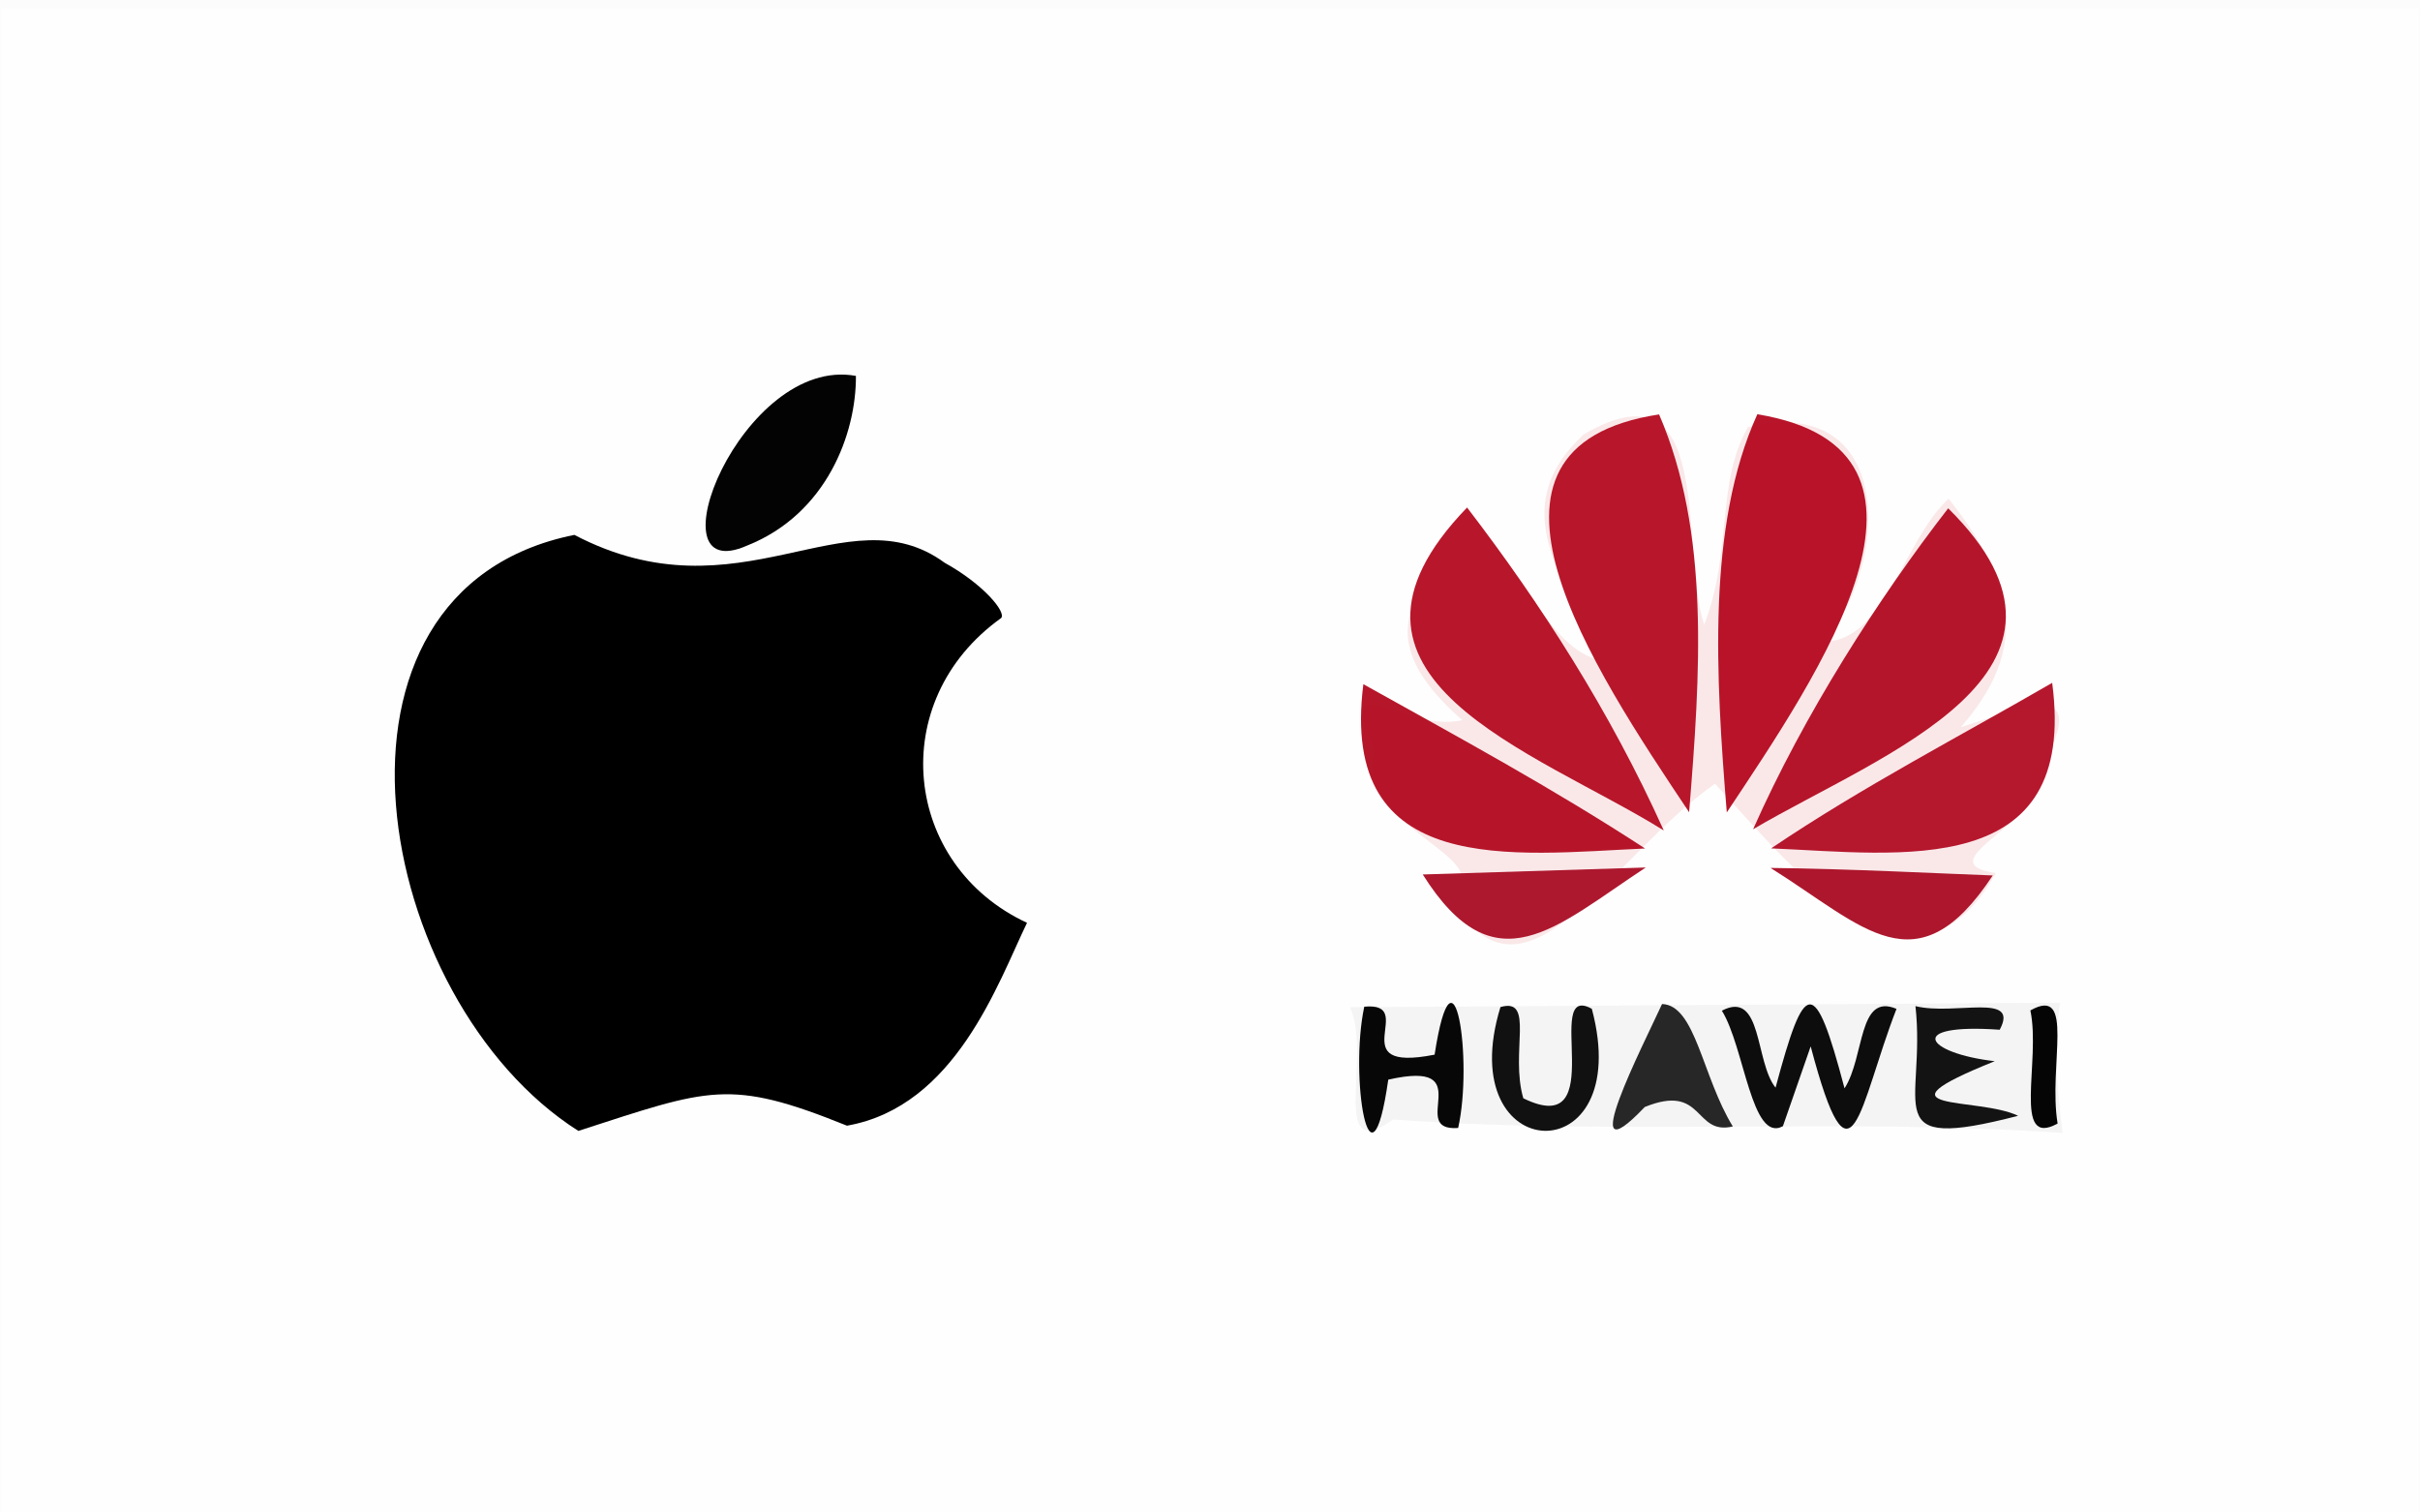 <?xml version="1.0" ?>
<svg xmlns="http://www.w3.org/2000/svg" version="1.1" width="512" height="320">
  <rect width="100%" height="100%" fill="#808080" stroke="none"/>
  <defs/>
  <g>
    <path d="M -0.717 -0.749 L 512.0 -0.757 L 512.0 320.466 L -0.718 320.483 L -0.717 -0.749" stroke-width="0.0" fill="rgb(252, 252, 252)" opacity="1.551" stroke="rgb(0, 0, 0)" stroke-opacity="0.0" stroke-linecap="round" stroke-linejoin="round"/>
    <path d="M 0.275 1.684 L 0.277 319.922 L 511.707 319.92 L 511.68 1.691 L 0.275 1.684" stroke-width="2.0" fill="rgb(255, 255, 255)" opacity="0.571" stroke="rgb(0, 0, 0)" stroke-opacity="0.0" stroke-linecap="round" stroke-linejoin="round"/>
    <path d="M 199.854 119.063 C 179.113 103.881 156.449 131.459 121.52 113.169 C 63.154 124.886 78.938 211.697 122.361 239.267 C 150.136 230.299 154.2 228.076 179.194 238.164 C 202.171 234.123 211.13 207.958 217.286 195.242 C 191.016 183.045 187.218 148.346 211.807 130.765 C 212.968 129.569 208.111 123.622 199.854 119.063" stroke-width="2.0" fill="rgb(0, 0, 0)" opacity="0.998" stroke="rgb(0, 0, 0)" stroke-opacity="0.0" stroke-linecap="round" stroke-linejoin="round"/>
    <path d="M 304.812 119.306 C 295.691 129.426 293.862 138.756 309.37 152.362 C 296.724 155.221 282.686 139.722 290.764 158.623 C 286.41 175.487 318.404 181.496 306.721 189.509 C 322.248 217.282 340.119 181.819 362.838 165.814 C 378.063 182.152 404.536 216.649 422.237 184.73 C 406.567 182.259 434.519 173.676 432.536 161.195 C 441.883 143.665 428.534 149.484 414.853 153.851 C 427.804 138.925 428.161 125.445 412.26 105.52 C 402.872 114.084 398.631 135.736 386.056 135.717 C 400.012 118.793 400.729 83.019 369.812 90.359 C 362.993 102.338 366.603 116.441 360.552 132.185 C 355.191 116.088 363.112 75.531 335.044 91.916 C 317.746 108.105 332.054 122.526 337.371 139.323 C 322.978 135.018 314.516 97.966 304.812 119.306" stroke-width="2.0" fill="rgb(246, 204, 207)" opacity="0.445" stroke="rgb(0, 0, 0)" stroke-opacity="0.0" stroke-linecap="round" stroke-linejoin="round"/>
    <path d="M 285.65 213.113 C 290.32 223.579 281.054 246.595 294.765 236.838 C 342.662 240.326 389.517 236.453 436.393 239.696 C 434.912 228.648 434.573 220.036 435.842 212.143 L 285.65 213.113" stroke-width="2.0" fill="rgb(237, 237, 237)" opacity="0.598" stroke="rgb(0, 0, 0)" stroke-opacity="0.0" stroke-linecap="round" stroke-linejoin="round"/>
    <path d="M 351.013 87.679 C 305.72 94.575 336.966 141.303 357.366 171.846 C 359.738 142.581 361.825 112.627 351.013 87.679" stroke-width="2.0" fill="rgb(181, 13, 34)" opacity="0.956" stroke="rgb(0, 0, 0)" stroke-opacity="0.0" stroke-linecap="round" stroke-linejoin="round"/>
    <path d="M 371.802 87.643 C 361.058 111.221 363.02 143.352 365.338 171.885 C 384.613 142.857 417.494 95.155 371.802 87.643" stroke-width="2.0" fill="rgb(178, 3, 25)" opacity="0.924" stroke="rgb(0, 0, 0)" stroke-opacity="0.0" stroke-linecap="round" stroke-linejoin="round"/>
    <path d="M 310.39 107.374 C 275.546 143.434 324.899 158.813 352.004 175.702 C 340.681 150.555 326.005 127.741 310.39 107.374" stroke-width="2.0" fill="rgb(182, 18, 38)" opacity="0.976" stroke="rgb(0, 0, 0)" stroke-opacity="0.0" stroke-linecap="round" stroke-linejoin="round"/>
    <path d="M 412.178 107.544 C 397.438 126.541 381.704 151.087 370.906 175.445 C 398.072 159.442 447.329 142.274 412.178 107.544" stroke-width="2.0" fill="rgb(178, 11, 33)" opacity="0.951" stroke="rgb(0, 0, 0)" stroke-opacity="0.0" stroke-linecap="round" stroke-linejoin="round"/>
    <path d="M 434.181 144.47 C 414.76 155.732 394.168 166.362 374.717 179.491 C 402.002 180.64 439.7 186.395 434.181 144.47" stroke-width="2.0" fill="rgb(179, 19, 41)" opacity="0.975" stroke="rgb(0, 0, 0)" stroke-opacity="0.0" stroke-linecap="round" stroke-linejoin="round"/>
    <path d="M 288.447 144.756 C 283.22 186.033 320.229 180.761 348.051 179.516 C 328.254 166.627 308.93 156.184 288.447 144.756" stroke-width="2.0" fill="rgb(179, 13, 34)" opacity="0.958" stroke="rgb(0, 0, 0)" stroke-opacity="0.0" stroke-linecap="round" stroke-linejoin="round"/>
    <path d="M 181.087 79.53 C 157.002 75.107 137.196 124.689 158.089 115.42 C 174.898 108.738 181.17 91.694 181.087 79.53" stroke-width="2.0" fill="rgb(3, 3, 3)" opacity="1.003" stroke="rgb(0, 0, 0)" stroke-opacity="0.0" stroke-linecap="round" stroke-linejoin="round"/>
    <path d="M 364.294 213.832 C 369.08 221.509 370.566 241.916 377.209 238.271 L 383.086 221.386 C 391.8 254.329 393.228 234.086 401.244 213.447 C 393.056 209.988 394.566 223.53 390.249 230.261 C 383.867 206.061 381.806 207.192 375.655 230.118 C 371.262 224.669 372.913 209.329 364.294 213.832" stroke-width="2.0" fill="rgb(13, 13, 13)" opacity="1.012" stroke="rgb(0, 0, 0)" stroke-opacity="0.0" stroke-linecap="round" stroke-linejoin="round"/>
    <path d="M 374.599 183.631 C 394.317 195.971 405.53 209.602 421.607 185.222 C 410.666 184.822 391.087 183.804 374.599 183.631" stroke-width="2.0" fill="rgb(169, 13, 36)" opacity="0.956" stroke="rgb(0, 0, 0)" stroke-opacity="0.0" stroke-linecap="round" stroke-linejoin="round"/>
    <path d="M 348.196 183.538 L 301.012 185.014 C 316.306 209.313 329.088 196.08 348.196 183.538" stroke-width="2.0" fill="rgb(172, 21, 43)" opacity="0.982" stroke="rgb(0, 0, 0)" stroke-opacity="0.0" stroke-linecap="round" stroke-linejoin="round"/>
    <path d="M 351.638 212.422 C 347.87 220.687 332.568 250.391 347.983 234.213 C 360.591 229.082 358.302 240.305 366.614 238.326 C 360.121 227.773 358.749 212.66 351.638 212.422" stroke-width="2.0" fill="rgb(36, 36, 36)" opacity="0.982" stroke="rgb(0, 0, 0)" stroke-opacity="0.0" stroke-linecap="round" stroke-linejoin="round"/>
    <path d="M 288.639 212.988 C 285.469 227.736 289.908 255.036 293.715 228.423 C 313.346 223.97 297.496 239.468 308.503 238.649 C 311.697 224.449 307.6 196.812 303.519 223.138 C 283.462 227.099 300.287 211.901 288.639 212.988" stroke-width="2.0" fill="rgb(5, 5, 5)" opacity="0.988" stroke="rgb(0, 0, 0)" stroke-opacity="0.0" stroke-linecap="round" stroke-linejoin="round"/>
    <path d="M 405.255 212.87 C 407.559 234.042 396.85 243.872 426.973 236.073 C 418.548 231.971 394.959 235.399 422.028 224.521 C 407.347 222.834 402.952 216.438 423.078 217.866 C 427.358 209.895 413.58 214.908 405.255 212.87" stroke-width="2.0" fill="rgb(19, 19, 19)" opacity="0.998" stroke="rgb(0, 0, 0)" stroke-opacity="0.0" stroke-linecap="round" stroke-linejoin="round"/>
    <path d="M 317.448 213.073 C 307.005 247.149 346.182 248.673 336.783 213.434 C 326.109 207.552 341.102 241.565 322.287 232.368 C 319.444 222.59 324.807 210.914 317.448 213.073" stroke-width="2.0" fill="rgb(17, 17, 17)" opacity="1.001" stroke="rgb(0, 0, 0)" stroke-opacity="0.0" stroke-linecap="round" stroke-linejoin="round"/>
    <path d="M 429.569 213.778 C 431.822 224.448 425.638 243.044 435.33 237.711 C 433.304 225.473 439.188 208.361 429.569 213.778" stroke-width="2.0" fill="rgb(0, 0, 0)" opacity="0.979" stroke="rgb(0, 0, 0)" stroke-opacity="0.0" stroke-linecap="round" stroke-linejoin="round"/>
  </g>
</svg>
